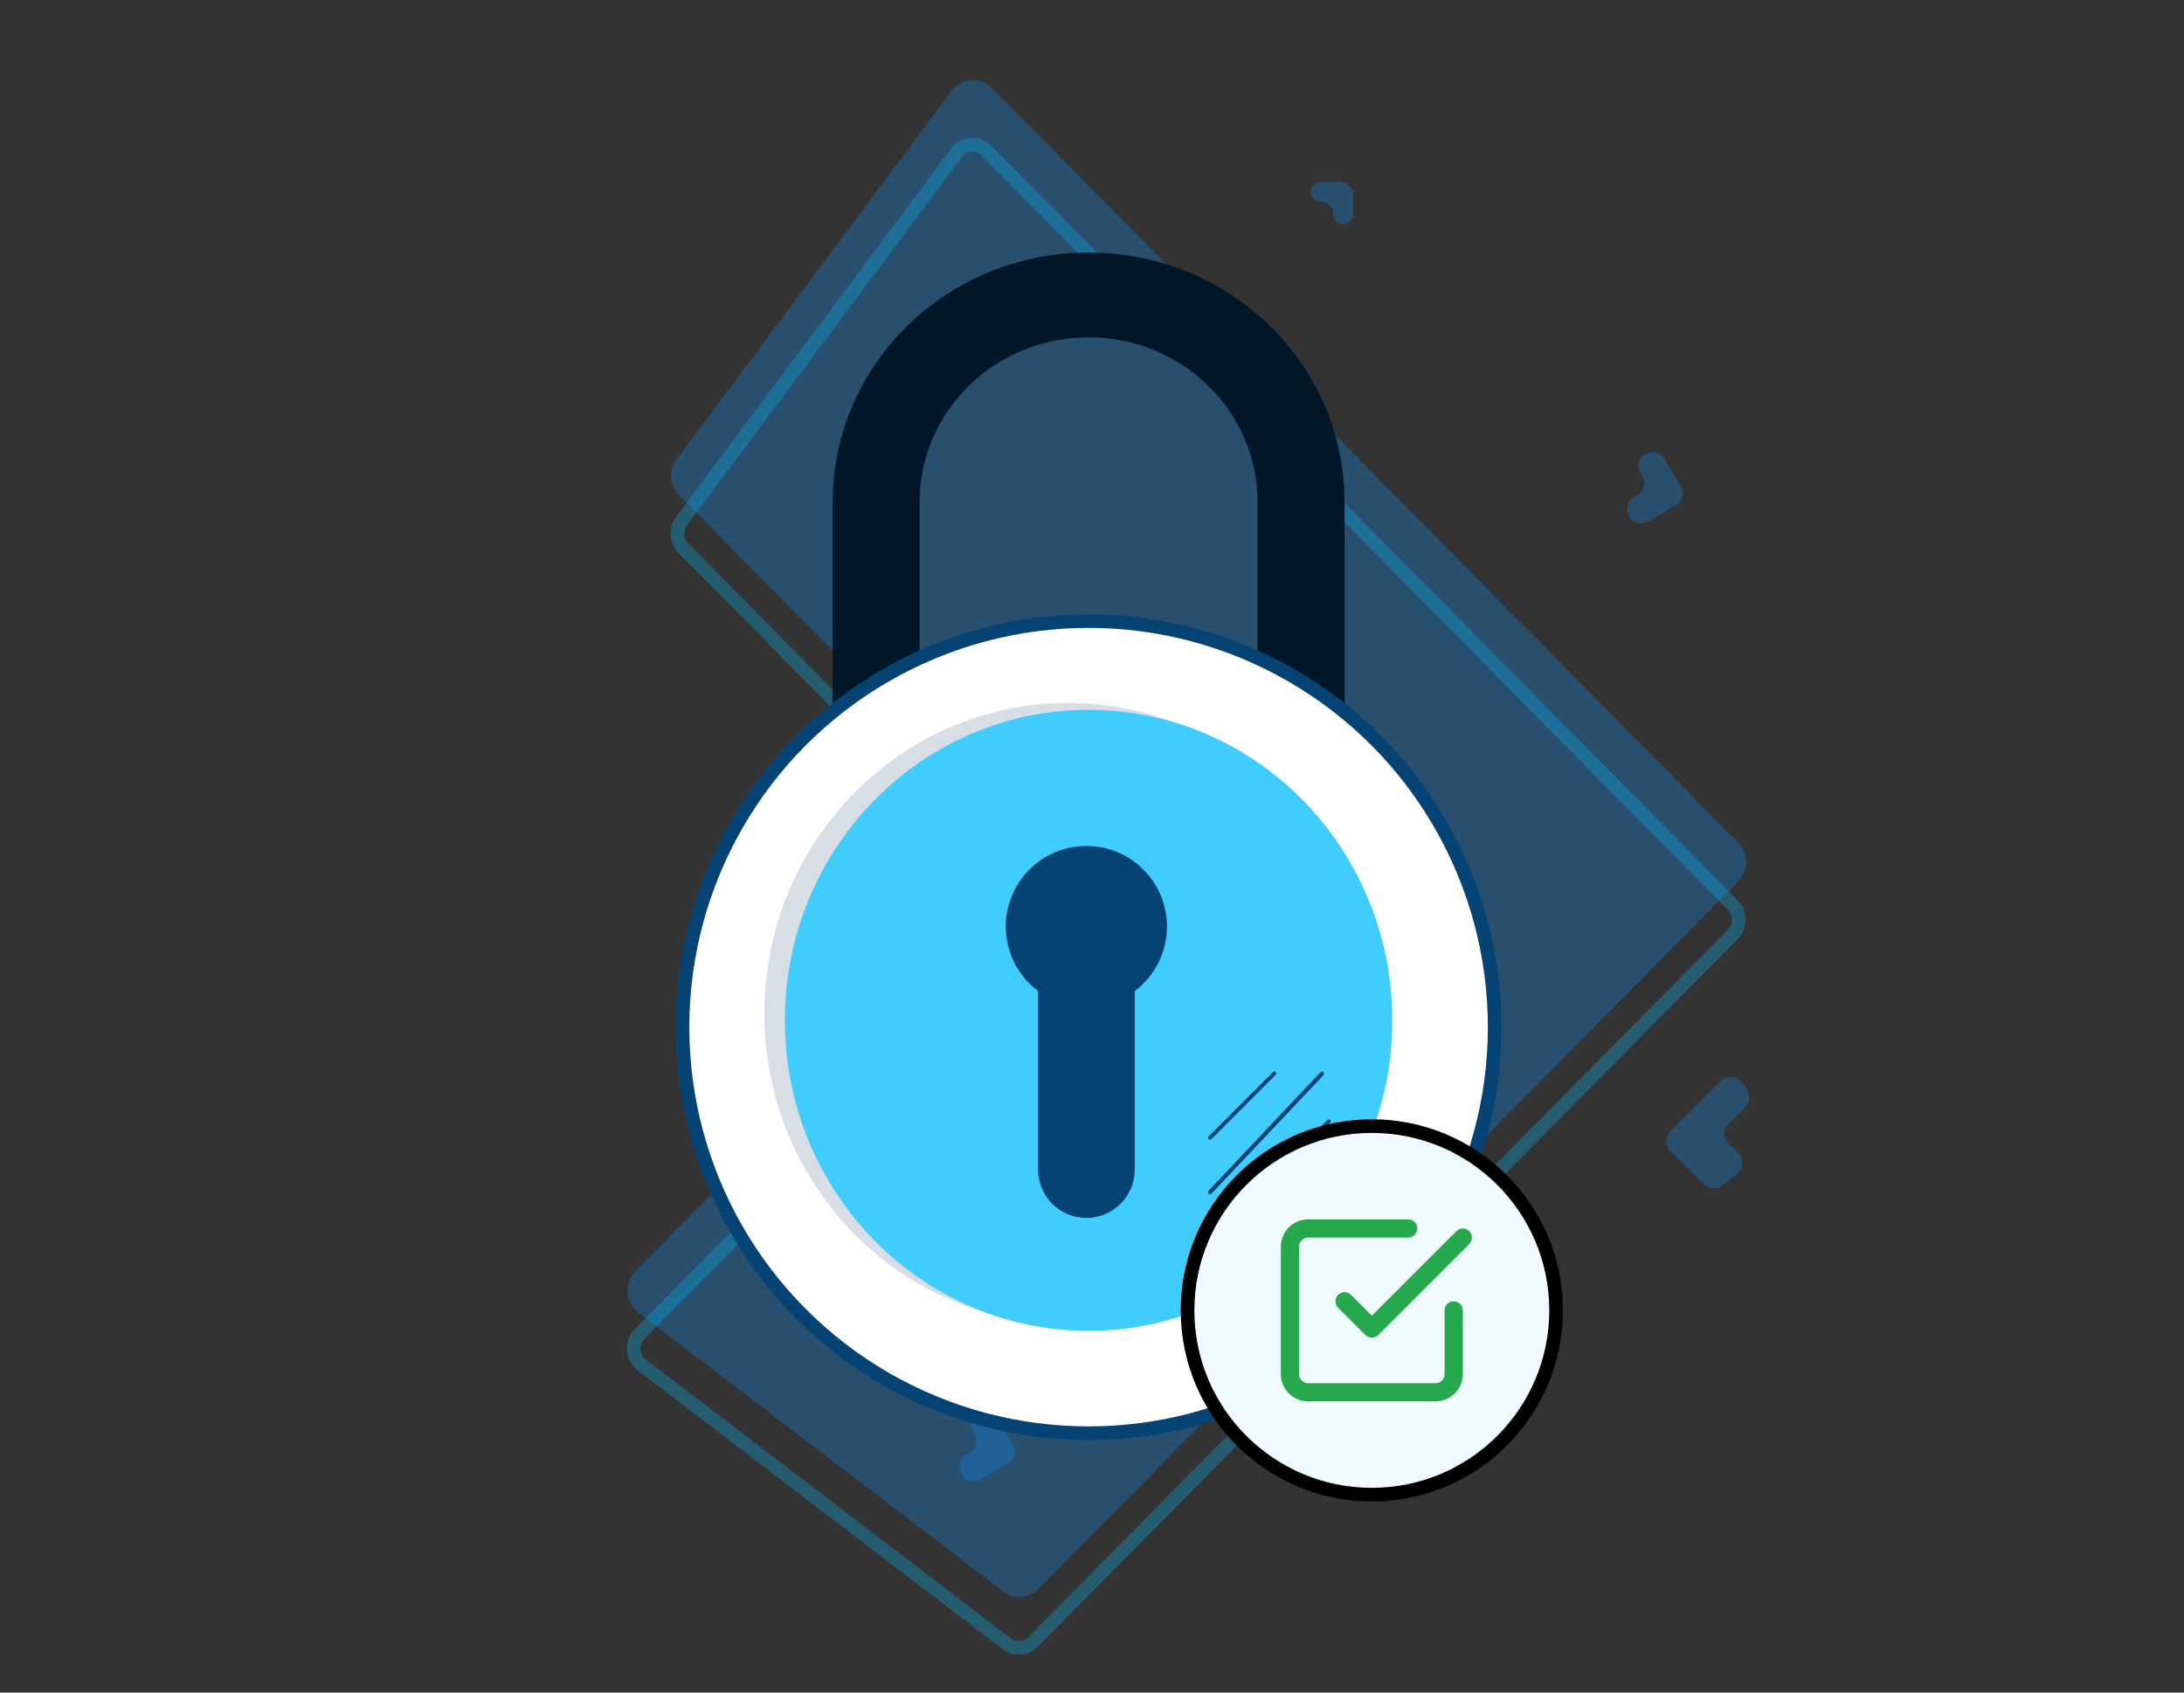 <svg width="320" height="248" viewBox="0 0 320 248" fill="none" xmlns="http://www.w3.org/2000/svg">
<rect x="0" y="0" width="320" height="248" fill="#333333" stroke="none"/>
<path opacity="0.3" d="M254.679 129.137C256.232 127.566 256.232 125.02 254.679 123.449L145.393 12.929C143.685 11.202 140.861 11.4 139.406 13.35L99.141 67.289C97.946 68.89 98.1 71.138 99.504 72.557L149.71 123.329C151.263 124.9 151.263 127.447 149.71 129.018L93.106 186.26C91.399 187.987 91.594 190.841 93.52 192.314L146.962 233.164C148.546 234.375 150.77 234.219 152.173 232.8L254.679 129.137Z" fill="#1090F9"/>
<path opacity="0.3" d="M253.888 132.632C255.053 133.81 255.053 135.72 253.888 136.898L151.383 240.561C150.33 241.625 148.662 241.742 147.474 240.834L94.032 199.984C92.588 198.879 92.441 196.739 93.722 195.444L150.326 138.201C152.267 136.238 152.267 133.054 150.326 131.091L100.119 80.318C99.067 79.254 98.951 77.568 99.848 76.367L140.112 22.428C141.203 20.966 143.321 20.817 144.602 22.112L253.888 132.632Z" stroke="#05BDFB" stroke-width="2"/>
<path opacity="0.3" d="M196.259 26.619C197.364 26.619 198.259 27.514 198.259 28.619L198.259 31.372C198.259 32.262 197.472 32.947 196.59 32.824C195.865 32.723 195.326 32.103 195.326 31.372L195.326 31.183C195.326 30.282 194.596 29.552 193.695 29.552L193.506 29.552C192.615 29.552 191.93 28.765 192.053 27.883C192.154 27.158 192.774 26.619 193.506 26.619L196.259 26.619Z" fill="#1090F9"/>
<path opacity="0.3" d="M246.27 71.322C246.823 72.279 246.495 73.502 245.538 74.054L241.454 76.412C240.403 77.019 239.057 76.557 238.601 75.431L238.561 75.332C238.186 74.407 238.55 73.347 239.414 72.848L239.929 72.551C240.885 71.999 241.213 70.776 240.661 69.819L240.356 69.292C239.749 68.24 240.212 66.894 241.337 66.438L241.437 66.398C242.361 66.023 243.421 66.387 243.92 67.251L246.27 71.322Z" fill="#1090F9"/>
<path opacity="0.3" d="M148.408 211.678C148.96 212.634 148.632 213.857 147.676 214.41L143.592 216.767C142.54 217.375 141.195 216.912 140.739 215.787L140.698 215.687C140.323 214.762 140.687 213.703 141.552 213.204L142.066 212.907C143.023 212.354 143.351 211.131 142.798 210.174L142.494 209.647C141.887 208.595 142.349 207.25 143.474 206.793L143.574 206.753C144.499 206.378 145.559 206.742 146.058 207.607L148.408 211.678Z" fill="#1090F9"/>
<path opacity="0.3" d="M244.742 168.593C243.96 167.812 243.96 166.545 244.742 165.764L252.143 158.363C253.024 157.482 254.487 157.612 255.199 158.635L255.929 159.685C256.482 160.48 256.387 161.557 255.702 162.241L253.247 164.696C252.465 165.478 252.465 166.744 253.247 167.525L254.7 168.979C255.542 169.82 255.467 171.205 254.54 171.951L252.37 173.697C251.574 174.337 250.424 174.275 249.702 173.553L244.742 168.593Z" fill="#1090F9"/>
<path fill-rule="evenodd" clip-rule="evenodd" d="M159.5 49.424C145.827 49.424 134.743 60.231 134.743 73.562V104H122V73.562C122 53.369 138.789 37 159.5 37C180.211 37 197 53.369 197 73.562V104H184.257V73.562C184.257 60.231 173.173 49.424 159.5 49.424Z" fill="#011727"/>
<circle cx="159.5" cy="150.5" r="59.5" fill="white" stroke="#054375" stroke-width="2"/>
<ellipse cx="156.5" cy="148.5" rx="44.5" ry="45.5" fill="#D7DEE5"/>
<ellipse cx="159.5" cy="149.5" rx="44.5" ry="45.5" fill="#40CDFC"/>
<path fill-rule="evenodd" clip-rule="evenodd" d="M166.264 145.207C169.132 143.052 170.987 139.622 170.987 135.759C170.987 129.237 165.7 123.95 159.178 123.95C152.656 123.95 147.369 129.237 147.369 135.759C147.369 139.623 149.224 143.053 152.093 145.208V171.368C152.093 175.281 155.265 178.454 159.179 178.454C163.092 178.454 166.264 175.281 166.264 171.368V145.207Z" fill="#054375"/>
<path d="M177.298 175C177.227 175 177.145 174.968 177.084 174.903C176.972 174.784 176.972 174.579 177.084 174.461L193.499 157.089C193.611 156.97 193.804 156.97 193.916 157.089C194.028 157.208 194.028 157.412 193.916 157.531L177.501 174.903C177.44 174.968 177.369 175 177.298 175Z" fill="#054375"/>
<path d="M177.288 167C177.219 167 177.14 166.971 177.081 166.913C176.973 166.807 176.973 166.625 177.081 166.519L186.516 157.079C186.624 156.974 186.811 156.974 186.919 157.079C187.027 157.185 187.027 157.368 186.919 157.474L177.484 166.913C177.425 166.971 177.356 167 177.288 167Z" fill="#054375"/>
<path d="M185.288 174C185.219 174 185.14 173.971 185.081 173.913C184.973 173.807 184.973 173.625 185.081 173.519L194.516 164.079C194.624 163.974 194.811 163.974 194.919 164.079C195.027 164.185 195.027 164.368 194.919 164.474L185.484 173.913C185.425 173.971 185.356 174 185.288 174Z" fill="#054375"/>
<circle cx="201" cy="192" r="27" fill="#F0FBFF" stroke="black" stroke-width="2"/>
<path d="M190.724 181.724C190.974 181.474 191.313 181.333 191.667 181.333H206.333C207.07 181.333 207.667 180.736 207.667 180C207.667 179.264 207.07 178.667 206.333 178.667H191.667C190.606 178.667 189.588 179.088 188.838 179.838C188.088 180.588 187.667 181.606 187.667 182.667V201.333C187.667 202.394 188.088 203.412 188.838 204.162C189.588 204.912 190.606 205.333 191.667 205.333H210.333C211.394 205.333 212.412 204.912 213.162 204.162C213.912 203.412 214.333 202.394 214.333 201.333V192C214.333 191.264 213.736 190.667 213 190.667C212.264 190.667 211.667 191.264 211.667 192V201.333C211.667 201.687 211.526 202.026 211.276 202.276C211.026 202.526 210.687 202.667 210.333 202.667H191.667C191.313 202.667 190.974 202.526 190.724 202.276C190.474 202.026 190.333 201.687 190.333 201.333V182.667C190.333 182.313 190.474 181.974 190.724 181.724Z" fill="#26A94D"/>
<path d="M201.943 195.609L215.276 182.276C215.797 181.755 215.797 180.911 215.276 180.391C214.756 179.87 213.911 179.87 213.391 180.391L201 192.781L197.943 189.724C197.422 189.203 196.578 189.203 196.057 189.724C195.537 190.245 195.537 191.089 196.057 191.609L200.057 195.609C200.578 196.13 201.422 196.13 201.943 195.609Z" fill="#26A94D"/>
</svg>
